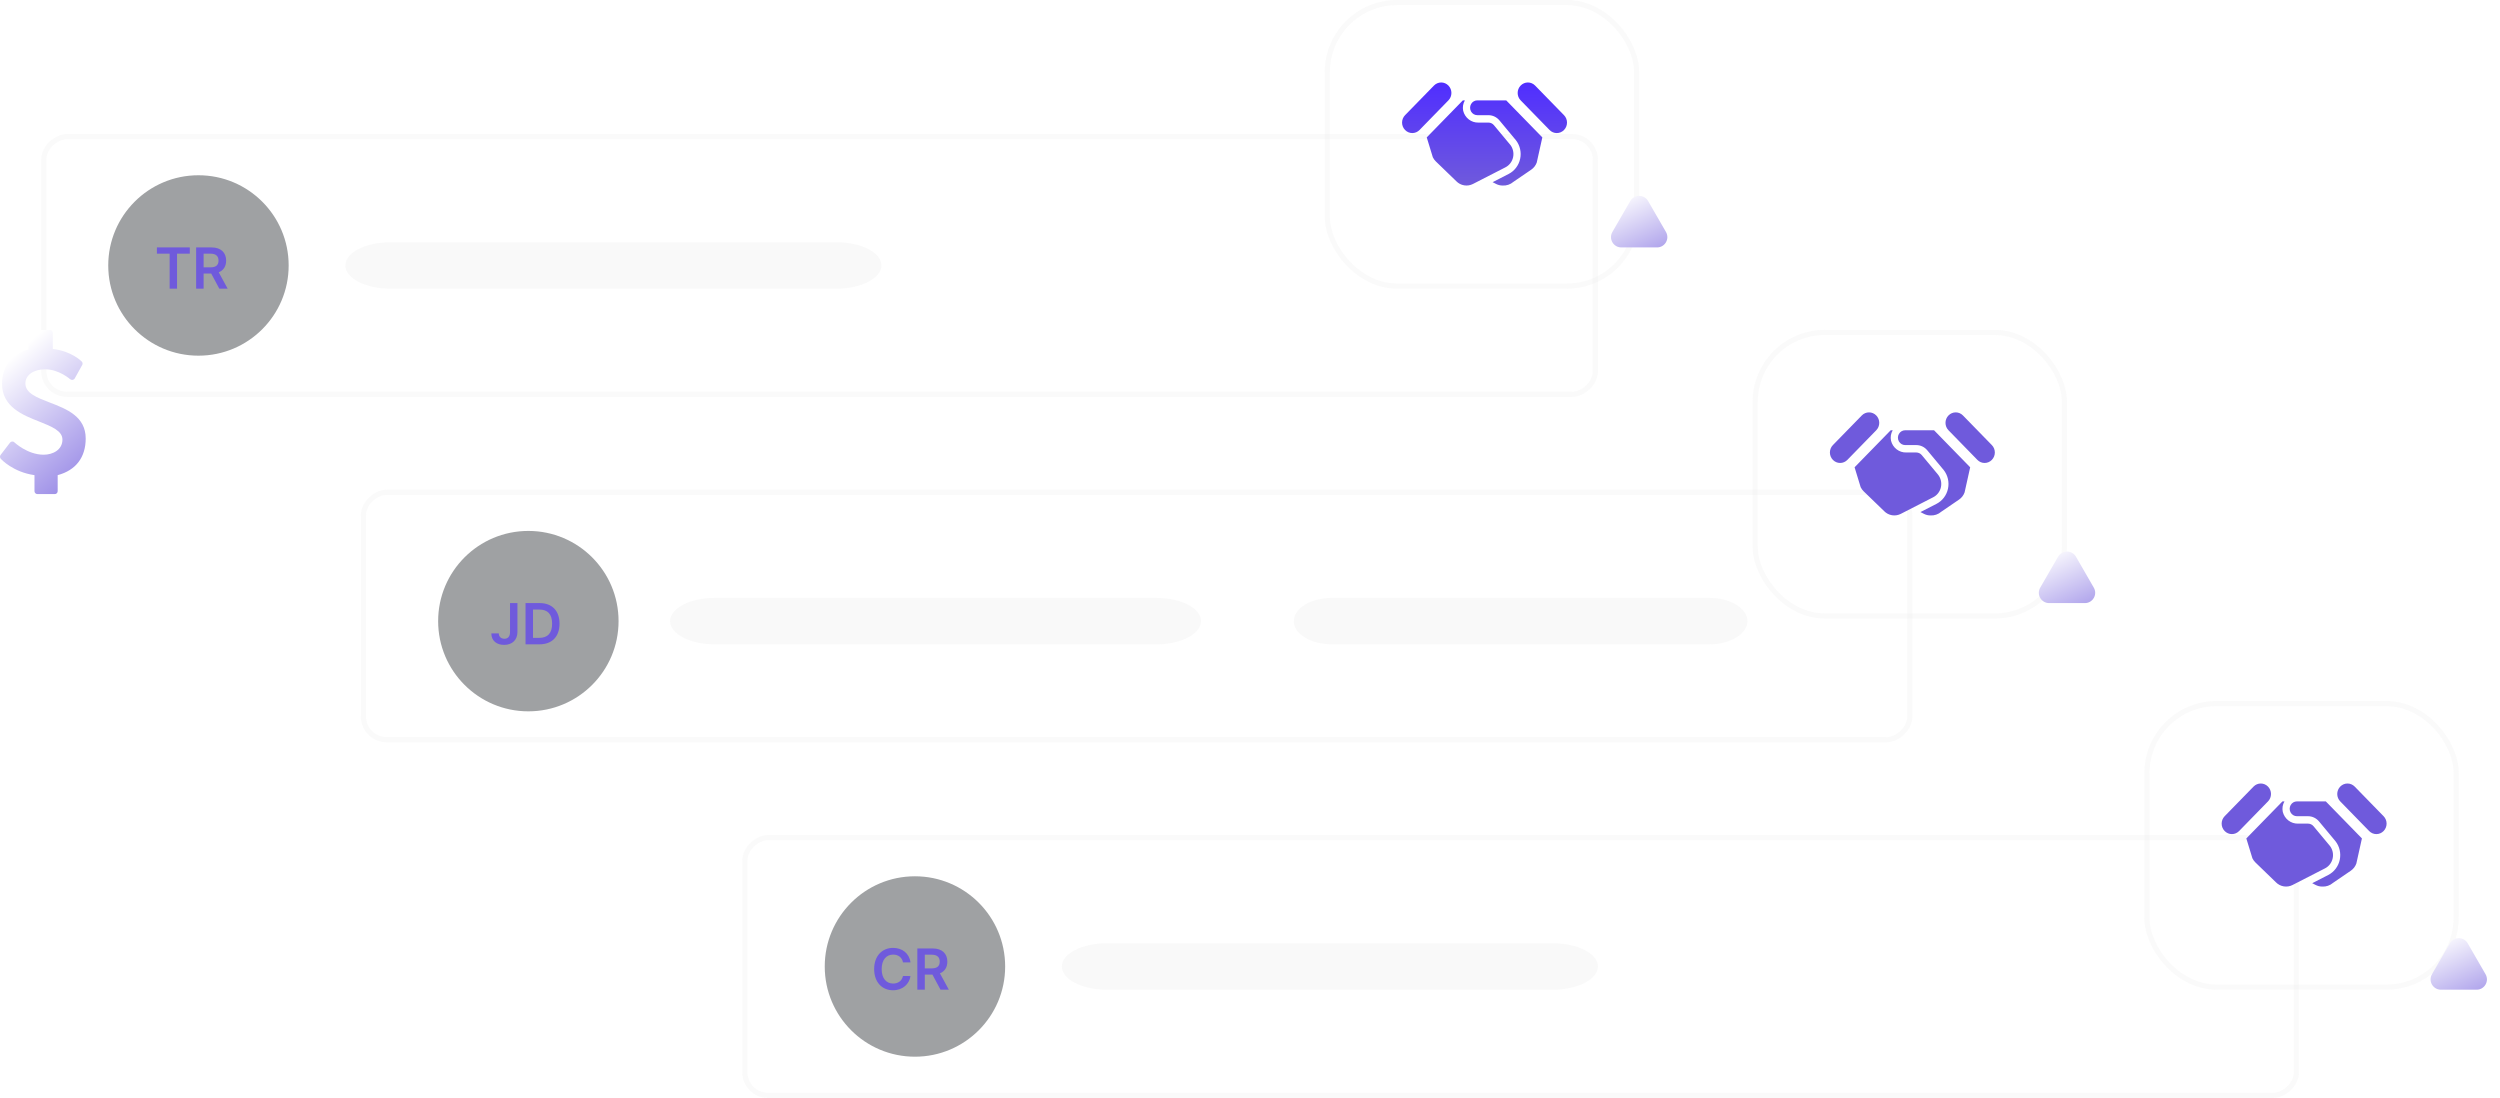 <svg width="485" height="213" viewBox="0 0 485 213" fill="none" xmlns="http://www.w3.org/2000/svg">
<g filter="url(#filter0_b_1926_13853)">
<rect x="8" y="77" width="51" height="302" rx="5" transform="rotate(-90 8 77)" fill="white" fill-opacity="0.03"/>
<rect x="8.5" y="76.5" width="50" height="301" rx="4.5" transform="rotate(-90 8.5 76.5)" stroke="#E5E5E5" stroke-opacity="0.19"/>
</g>
<g filter="url(#filter1_b_1926_13853)">
<rect x="70" y="144" width="49" height="301" rx="5" transform="rotate(-90 70 144)" fill="white" fill-opacity="0.03"/>
<rect x="70.5" y="143.5" width="48" height="300" rx="4.5" transform="rotate(-90 70.5 143.5)" stroke="#E5E5E5" stroke-opacity="0.19"/>
</g>
<g filter="url(#filter2_b_1926_13853)">
<rect x="144" y="213" width="51" height="302" rx="5" transform="rotate(-90 144 213)" fill="white" fill-opacity="0.03"/>
<rect x="144.5" y="212.5" width="50" height="301" rx="4.5" transform="rotate(-90 144.5 212.5)" stroke="#E5E5E5" stroke-opacity="0.19"/>
</g>
<circle cx="38.5" cy="51.5" r="17.5" fill="#474C4F" fill-opacity="0.52"/>
<circle cx="102.5" cy="120.5" r="17.5" fill="#474C4F" fill-opacity="0.52"/>
<circle cx="177.5" cy="187.5" r="17.5" fill="#474C4F" fill-opacity="0.52"/>
<path d="M30.438 49.215H32.91V56H34.348V49.215H36.82V48H30.438V49.215ZM38.051 56H39.5V53.07H40.977L42.547 56H44.164L42.434 52.828C43.375 52.449 43.871 51.645 43.871 50.559C43.871 49.031 42.887 48 41.051 48H38.051V56ZM39.5 51.867V49.211H40.828C41.91 49.211 42.395 49.707 42.395 50.559C42.395 51.41 41.91 51.867 40.836 51.867H39.5Z" fill="#6F5ADC"/>
<path d="M98.945 117V122.625C98.941 123.469 98.551 123.918 97.856 123.918C97.207 123.918 96.773 123.523 96.762 122.875H95.32C95.32 124.352 96.398 125.109 97.801 125.109C99.344 125.109 100.379 124.172 100.383 122.625V117H98.945ZM104.666 125C107.104 125 108.549 123.492 108.549 120.992C108.549 118.5 107.104 117 104.721 117H101.955V125H104.666ZM103.404 123.746V118.254H104.639C106.264 118.254 107.111 119.16 107.111 120.992C107.111 122.832 106.264 123.746 104.596 123.746H103.404Z" fill="#6F5ADC"/>
<path d="M176.637 186.699C176.391 184.922 175.023 183.891 173.25 183.891C171.16 183.891 169.586 185.414 169.586 188C169.586 190.582 171.141 192.109 173.25 192.109C175.152 192.109 176.414 190.879 176.637 189.352L175.176 189.344C174.992 190.281 174.227 190.809 173.27 190.809C171.973 190.809 171.043 189.836 171.043 188C171.043 186.195 171.965 185.191 173.273 185.191C174.246 185.191 175.008 185.742 175.176 186.699H176.637ZM177.964 192H179.413V189.07H180.89L182.46 192H184.077L182.347 188.828C183.288 188.449 183.784 187.645 183.784 186.559C183.784 185.031 182.8 184 180.964 184H177.964V192ZM179.413 187.867V185.211H180.741C181.823 185.211 182.308 185.707 182.308 186.559C182.308 187.41 181.823 187.867 180.749 187.867H179.413Z" fill="#6F5ADC"/>
<path d="M233 120.5C233 118.033 229.172 116 224.412 116H138.588C133.88 116 130 118.006 130 120.5C130 122.967 133.828 125 138.588 125H224.412C229.12 125 233 122.967 233 120.5Z" fill="#C4C4C4" fill-opacity="0.1"/>
<path d="M310 187.5C310 185.033 306.135 183 301.329 183H214.671C209.918 183 206 185.006 206 187.5C206 189.967 209.865 192 214.671 192H301.329C306.082 192 310 189.967 310 187.5Z" fill="#C4C4C4" fill-opacity="0.1"/>
<path d="M171 51.5C171 49.033 167.135 47 162.329 47H75.671C70.918 47 67 49.006 67 51.5C67 53.967 70.865 56 75.671 56H162.329C167.082 56 171 53.967 171 51.5Z" fill="#C4C4C4" fill-opacity="0.1"/>
<path d="M339 120.5C339 118.033 335.729 116 331.663 116H258.337C254.315 116 251 118.006 251 120.5C251 122.967 254.271 125 258.337 125H331.663C335.685 125 339 122.967 339 120.5Z" fill="#C4C4C4" fill-opacity="0.1"/>
<g filter="url(#filter3_b_1926_13853)">
<rect x="257" width="61" height="56" rx="14" fill="white" fill-opacity="0.03"/>
<rect x="257.5" y="0.5" width="60" height="55" rx="13.5" stroke="#E5E5E5" stroke-opacity="0.19"/>
</g>
<g filter="url(#filter4_b_1926_13853)">
<rect x="340" y="64" width="61" height="56" rx="14" fill="white" fill-opacity="0.03"/>
<rect x="340.5" y="64.5" width="60" height="55" rx="13.5" stroke="#E5E5E5" stroke-opacity="0.19"/>
</g>
<g filter="url(#filter5_b_1926_13853)">
<rect x="416" y="136" width="61" height="56" rx="14" fill="white" fill-opacity="0.03"/>
<rect x="416.5" y="136.5" width="60" height="55" rx="13.5" stroke="#E5E5E5" stroke-opacity="0.19"/>
</g>
<path d="M292.992 28.095L289.821 24.286V24.286C289.555 23.966 289.165 23.782 288.755 23.782H286.804C286.133 23.799 285.476 23.582 284.941 23.167C284.406 22.752 284.024 22.163 283.857 21.497C283.712 20.803 283.829 20.079 284.186 19.472H283.796L276.788 26.655L277.967 30.51V30.511C278.114 30.812 278.312 31.084 278.55 31.315L282.517 35.153H282.516C282.932 35.579 283.469 35.861 284.05 35.957C284.63 36.054 285.226 35.961 285.752 35.691L292.056 32.46H292.056C292.813 32.072 293.359 31.354 293.54 30.506C293.722 29.658 293.52 28.772 292.992 28.094L292.992 28.095ZM292.205 19.471H286.599C286.098 19.471 285.635 19.745 285.385 20.19C285.135 20.634 285.135 21.182 285.385 21.627C285.635 22.071 286.098 22.345 286.599 22.345H288.755H288.755C289.576 22.345 290.355 22.714 290.888 23.353L294.086 27.197C294.879 28.213 295.182 29.543 294.909 30.814C294.637 32.086 293.819 33.163 292.683 33.745L289.567 35.342L290.248 35.691C290.637 35.891 291.066 35.995 291.501 35.995C292.267 36.041 293.021 35.784 293.606 35.276L297.059 32.917C297.548 32.582 297.922 32.099 298.128 31.535L299.213 26.655L292.205 19.471ZM280.996 19.467L275.382 25.223C275.011 25.603 274.509 25.816 273.985 25.816C273.46 25.816 272.958 25.603 272.587 25.223L272.579 25.214C272.208 24.834 272 24.319 272 23.782C272 23.244 272.208 22.729 272.579 22.349L278.193 16.593C278.564 16.214 279.067 16 279.591 16C280.115 16 280.617 16.214 280.988 16.593L280.996 16.602C281.367 16.982 281.575 17.497 281.575 18.035C281.575 18.572 281.367 19.087 280.996 19.467ZM295.003 16.602L295.012 16.593H295.012C295.383 16.214 295.885 16 296.409 16C296.933 16 297.436 16.214 297.807 16.593L303.421 22.349H303.421C303.792 22.729 304 23.244 304 23.782C304 24.319 303.792 24.834 303.421 25.214L303.413 25.223C303.042 25.603 302.54 25.816 302.015 25.816C301.491 25.816 300.989 25.603 300.618 25.223L295.004 19.467C294.633 19.087 294.425 18.572 294.425 18.035C294.425 17.497 294.633 16.982 295.004 16.602H295.003Z" fill="url(#paint0_linear_1926_13853)"/>
<path d="M375.992 92.095L372.821 88.286V88.286C372.555 87.966 372.165 87.782 371.755 87.782H369.804C369.133 87.799 368.476 87.582 367.941 87.167C367.406 86.752 367.024 86.163 366.857 85.496C366.712 84.803 366.829 84.079 367.186 83.472H366.796L359.788 90.655L360.967 94.51V94.51C361.114 94.812 361.312 95.084 361.55 95.315L365.517 99.153H365.516C365.932 99.579 366.469 99.861 367.05 99.957C367.63 100.054 368.226 99.961 368.752 99.691L375.056 96.46H375.056C375.813 96.072 376.359 95.353 376.54 94.506C376.722 93.658 376.52 92.772 375.992 92.094L375.992 92.095ZM375.205 83.471H369.599C369.098 83.471 368.635 83.745 368.385 84.19C368.135 84.634 368.135 85.182 368.385 85.627C368.635 86.071 369.098 86.345 369.599 86.345H371.755H371.755C372.576 86.345 373.355 86.714 373.888 87.353L377.086 91.197C377.879 92.213 378.182 93.543 377.909 94.814C377.637 96.085 376.819 97.163 375.683 97.745L372.567 99.342L373.248 99.691C373.637 99.891 374.066 99.995 374.501 99.995C375.267 100.041 376.021 99.784 376.606 99.276L380.059 96.917C380.548 96.582 380.922 96.099 381.128 95.535L382.213 90.655L375.205 83.471ZM363.996 83.467L358.382 89.223C358.011 89.603 357.509 89.816 356.985 89.816C356.46 89.816 355.958 89.603 355.587 89.223L355.579 89.214C355.208 88.834 355 88.319 355 87.782C355 87.245 355.208 86.729 355.579 86.349L361.193 80.593C361.564 80.214 362.067 80 362.591 80C363.115 80 363.617 80.214 363.988 80.593L363.996 80.602C364.367 80.982 364.575 81.497 364.575 82.034C364.575 82.572 364.367 83.087 363.996 83.467ZM378.003 80.602L378.012 80.594H378.012C378.383 80.214 378.885 80 379.409 80C379.933 80 380.436 80.214 380.807 80.594L386.421 86.349H386.421C386.792 86.729 387 87.245 387 87.782C387 88.319 386.792 88.835 386.421 89.214L386.413 89.223C386.042 89.603 385.54 89.816 385.015 89.816C384.491 89.816 383.989 89.603 383.618 89.223L378.004 83.467C377.633 83.087 377.425 82.572 377.425 82.034C377.425 81.497 377.633 80.982 378.004 80.602H378.003Z" fill="#6F5ADC"/>
<path d="M451.992 164.095L448.821 160.286V160.286C448.555 159.966 448.165 159.782 447.755 159.782H445.804C445.133 159.799 444.476 159.582 443.941 159.167C443.406 158.752 443.024 158.163 442.857 157.497C442.712 156.803 442.829 156.08 443.186 155.472H442.796L435.788 162.655L436.967 166.51V166.511C437.114 166.812 437.312 167.084 437.55 167.315L441.517 171.153H441.516C441.932 171.579 442.469 171.861 443.05 171.957C443.63 172.054 444.226 171.961 444.752 171.691L451.056 168.46H451.056C451.813 168.072 452.359 167.354 452.54 166.506C452.722 165.658 452.52 164.772 451.992 164.094L451.992 164.095ZM451.205 155.471H445.599C445.098 155.471 444.635 155.745 444.385 156.19C444.135 156.634 444.135 157.182 444.385 157.627C444.635 158.071 445.098 158.345 445.599 158.345H447.755H447.755C448.576 158.345 449.355 158.714 449.888 159.353L453.086 163.197C453.879 164.213 454.182 165.543 453.909 166.814C453.637 168.086 452.819 169.163 451.683 169.745L448.567 171.342L449.248 171.691C449.637 171.891 450.066 171.995 450.501 171.995C451.267 172.041 452.021 171.784 452.606 171.276L456.059 168.917C456.548 168.582 456.922 168.099 457.128 167.535L458.213 162.655L451.205 155.471ZM439.996 155.467L434.382 161.223C434.011 161.603 433.509 161.816 432.985 161.816C432.46 161.816 431.958 161.603 431.587 161.223L431.579 161.214C431.208 160.834 431 160.319 431 159.782C431 159.244 431.208 158.729 431.579 158.349L437.193 152.593C437.564 152.214 438.067 152 438.591 152C439.115 152 439.617 152.214 439.988 152.593L439.996 152.602C440.367 152.982 440.575 153.497 440.575 154.034C440.575 154.572 440.367 155.087 439.996 155.467ZM454.003 152.602L454.012 152.593H454.012C454.383 152.214 454.885 152 455.409 152C455.933 152 456.436 152.214 456.807 152.593L462.421 158.349H462.421C462.792 158.729 463 159.245 463 159.782C463 160.319 462.792 160.834 462.421 161.214L462.413 161.223C462.042 161.603 461.54 161.816 461.015 161.816C460.491 161.816 459.989 161.603 459.618 161.223L454.004 155.467C453.633 155.087 453.425 154.572 453.425 154.035C453.425 153.497 453.633 152.982 454.004 152.602H454.003Z" fill="#6F5ADC"/>
<path fill-rule="evenodd" clip-rule="evenodd" d="M16.625 85.065C16.625 88.69 14.757 91.223 11.189 92.177V95.286C11.189 95.605 10.943 95.854 10.62 95.854H7.263C6.957 95.854 6.689 95.609 6.689 95.286V92.177C2.517 91.588 0.235 89.103 0.144 88.996C-0.033 88.781 -0.05 88.48 0.11 88.265L1.948 85.865C2.129 85.616 2.573 85.569 2.785 85.814C2.819 85.831 5.317 88.213 8.475 88.213C10.223 88.213 12.112 87.288 12.112 85.28C12.112 83.573 10.007 82.739 7.6 81.776C4.39 80.516 0.394 78.916 0.394 74.453C0.394 71.181 2.176 68.726 5.524 67.78V64.581C5.524 64.258 5.792 64.009 6.094 64.009L9.67 64C9.99 64 10.24 64.249 10.24 64.572V67.698C13.86 68.106 15.788 70.063 15.857 70.136C16.038 70.329 16.073 70.596 15.948 70.811L14.503 73.404C14.317 73.744 13.907 73.787 13.61 73.567C13.592 73.55 11.435 71.645 8.76 71.645C6.495 71.645 4.925 72.768 4.925 74.384C4.925 76.268 7.099 77.106 9.632 78.082C12.915 79.342 16.625 80.783 16.625 85.07V85.065Z" fill="url(#paint1_linear_1926_13853)"/>
<path d="M316.268 39C317.038 37.667 318.962 37.667 319.732 39L323.196 45C323.966 46.333 323.004 48 321.464 48H314.536C312.996 48 312.034 46.333 312.804 45L316.268 39Z" fill="url(#paint2_linear_1926_13853)"/>
<path d="M399.268 108C400.038 106.667 401.962 106.667 402.732 108L406.196 114C406.966 115.333 406.004 117 404.464 117H397.536C395.996 117 395.034 115.333 395.804 114L399.268 108Z" fill="url(#paint3_linear_1926_13853)"/>
<path d="M475.268 183C476.038 181.667 477.962 181.667 478.732 183L482.196 189C482.966 190.333 482.004 192 480.464 192H473.536C471.996 192 471.034 190.333 471.804 189L475.268 183Z" fill="url(#paint4_linear_1926_13853)"/>
<defs>
<filter id="filter0_b_1926_13853" x="-48" y="-30" width="414" height="163" filterUnits="userSpaceOnUse" color-interpolation-filters="sRGB">
<feFlood flood-opacity="0" result="BackgroundImageFix"/>
<feGaussianBlur in="BackgroundImage" stdDeviation="28"/>
<feComposite in2="SourceAlpha" operator="in" result="effect1_backgroundBlur_1926_13853"/>
<feBlend mode="normal" in="SourceGraphic" in2="effect1_backgroundBlur_1926_13853" result="shape"/>
</filter>
<filter id="filter1_b_1926_13853" x="14" y="39" width="413" height="161" filterUnits="userSpaceOnUse" color-interpolation-filters="sRGB">
<feFlood flood-opacity="0" result="BackgroundImageFix"/>
<feGaussianBlur in="BackgroundImage" stdDeviation="28"/>
<feComposite in2="SourceAlpha" operator="in" result="effect1_backgroundBlur_1926_13853"/>
<feBlend mode="normal" in="SourceGraphic" in2="effect1_backgroundBlur_1926_13853" result="shape"/>
</filter>
<filter id="filter2_b_1926_13853" x="88" y="106" width="414" height="163" filterUnits="userSpaceOnUse" color-interpolation-filters="sRGB">
<feFlood flood-opacity="0" result="BackgroundImageFix"/>
<feGaussianBlur in="BackgroundImage" stdDeviation="28"/>
<feComposite in2="SourceAlpha" operator="in" result="effect1_backgroundBlur_1926_13853"/>
<feBlend mode="normal" in="SourceGraphic" in2="effect1_backgroundBlur_1926_13853" result="shape"/>
</filter>
<filter id="filter3_b_1926_13853" x="201" y="-56" width="173" height="168" filterUnits="userSpaceOnUse" color-interpolation-filters="sRGB">
<feFlood flood-opacity="0" result="BackgroundImageFix"/>
<feGaussianBlur in="BackgroundImage" stdDeviation="28"/>
<feComposite in2="SourceAlpha" operator="in" result="effect1_backgroundBlur_1926_13853"/>
<feBlend mode="normal" in="SourceGraphic" in2="effect1_backgroundBlur_1926_13853" result="shape"/>
</filter>
<filter id="filter4_b_1926_13853" x="284" y="8" width="173" height="168" filterUnits="userSpaceOnUse" color-interpolation-filters="sRGB">
<feFlood flood-opacity="0" result="BackgroundImageFix"/>
<feGaussianBlur in="BackgroundImage" stdDeviation="28"/>
<feComposite in2="SourceAlpha" operator="in" result="effect1_backgroundBlur_1926_13853"/>
<feBlend mode="normal" in="SourceGraphic" in2="effect1_backgroundBlur_1926_13853" result="shape"/>
</filter>
<filter id="filter5_b_1926_13853" x="360" y="80" width="173" height="168" filterUnits="userSpaceOnUse" color-interpolation-filters="sRGB">
<feFlood flood-opacity="0" result="BackgroundImageFix"/>
<feGaussianBlur in="BackgroundImage" stdDeviation="28"/>
<feComposite in2="SourceAlpha" operator="in" result="effect1_backgroundBlur_1926_13853"/>
<feBlend mode="normal" in="SourceGraphic" in2="effect1_backgroundBlur_1926_13853" result="shape"/>
</filter>
<linearGradient id="paint0_linear_1926_13853" x1="288" y1="16" x2="288" y2="36" gradientUnits="userSpaceOnUse">
<stop stop-color="#502EFF"/>
<stop offset="1" stop-color="#6F5ADC"/>
</linearGradient>
<linearGradient id="paint1_linear_1926_13853" x1="8.313" y1="64" x2="33.92" y2="92.838" gradientUnits="userSpaceOnUse">
<stop stop-color="white"/>
<stop offset="1" stop-color="#6F5ADC"/>
</linearGradient>
<linearGradient id="paint2_linear_1926_13853" x1="318" y1="36" x2="327.884" y2="57.326" gradientUnits="userSpaceOnUse">
<stop stop-color="white"/>
<stop offset="1" stop-color="#6F5ADC"/>
</linearGradient>
<linearGradient id="paint3_linear_1926_13853" x1="401" y1="105" x2="410.884" y2="126.326" gradientUnits="userSpaceOnUse">
<stop stop-color="white"/>
<stop offset="1" stop-color="#6F5ADC"/>
</linearGradient>
<linearGradient id="paint4_linear_1926_13853" x1="477" y1="180" x2="486.884" y2="201.326" gradientUnits="userSpaceOnUse">
<stop stop-color="white"/>
<stop offset="1" stop-color="#6F5ADC"/>
</linearGradient>
</defs>
</svg>
